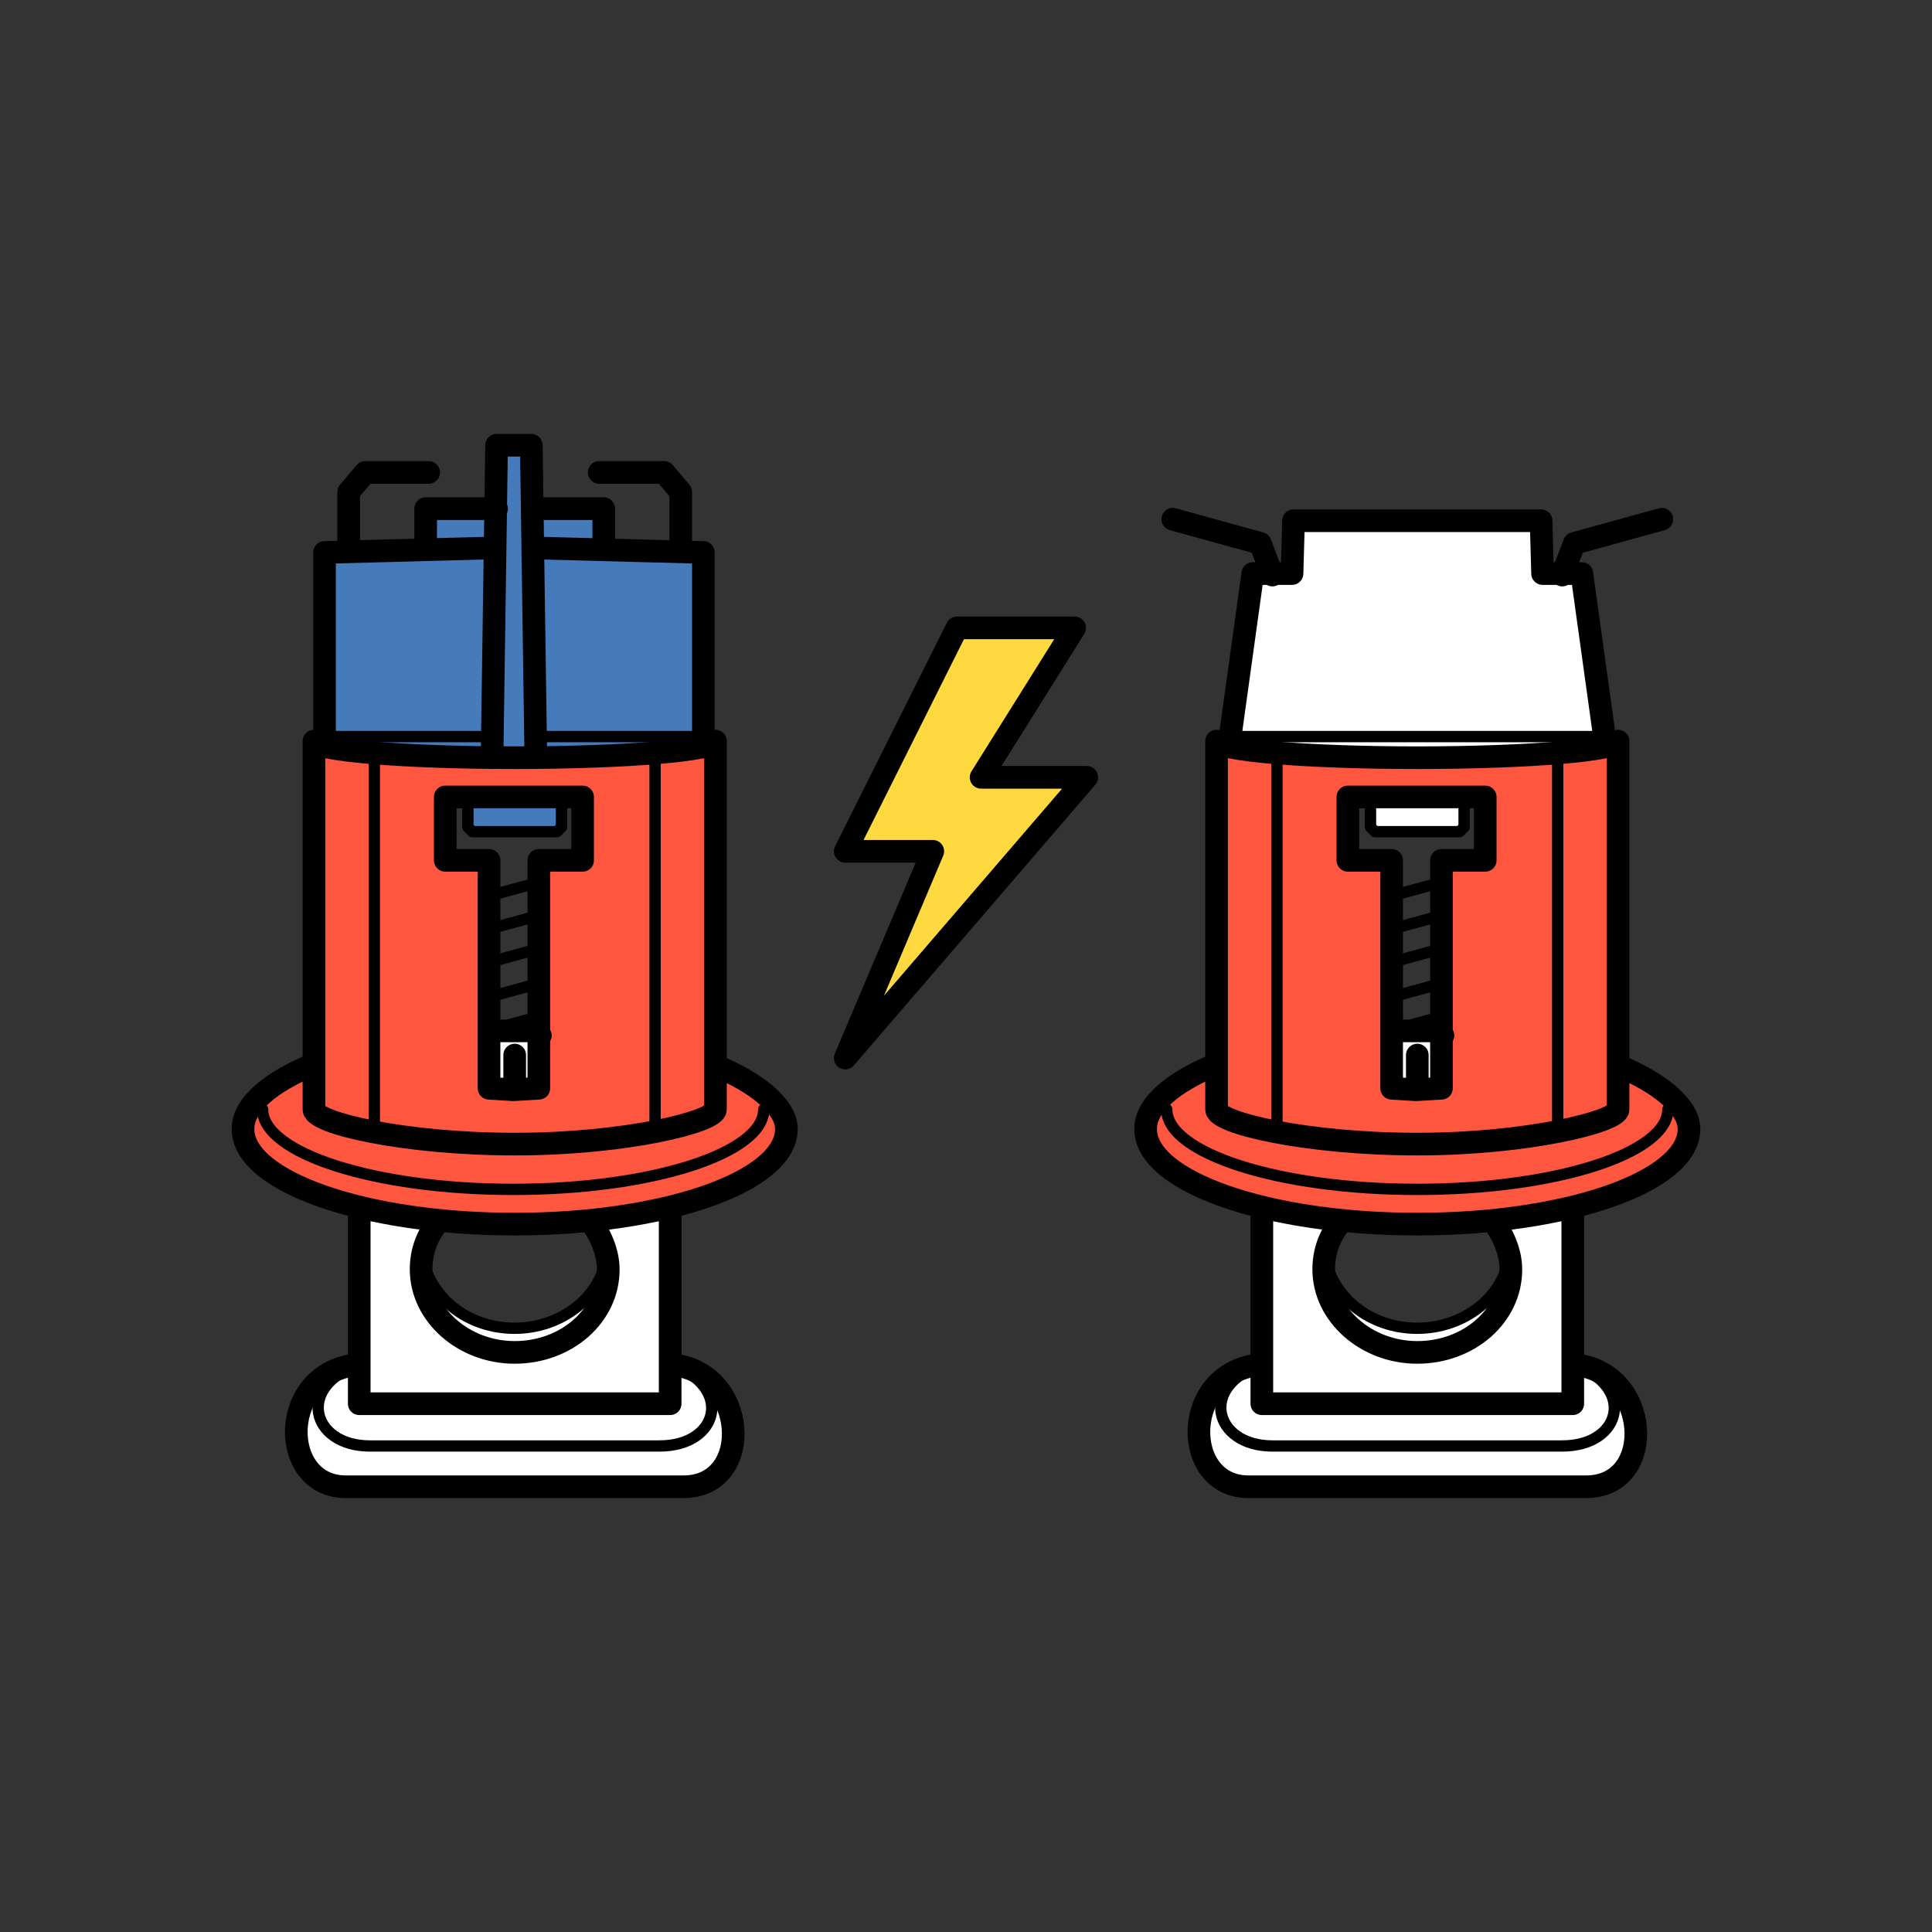 <?xml version="1.0" encoding="utf-8"?>
<!-- Generator: Adobe Illustrator 24.1.2, SVG Export Plug-In . SVG Version: 6.00 Build 0)  -->
<svg version="1.1" id="Слой_1" xmlns:xodm="http://www.corel.com/coreldraw/odm/2003"
	 xmlns="http://www.w3.org/2000/svg" xmlns:xlink="http://www.w3.org/1999/xlink" x="0px" y="0px" viewBox="0 0 128 128"
	 style="enable-background:new 0 0 128 128;" xml:space="preserve">
<rect x="0" y="0" width="128" height="128" fill="#333333" stroke="none"/>
<style type="text/css">
	.st0{fill-rule:evenodd;clip-rule:evenodd;fill:#FFFFFF;}
	.st1{fill-rule:evenodd;clip-rule:evenodd;fill:#FF5640;}
	.st2{fill-rule:evenodd;clip-rule:evenodd;fill:#457BBA;}
	.st3{fill:none;stroke:#000000;stroke-width:0.75;stroke-linecap:round;stroke-linejoin:round;stroke-miterlimit:22.926;}
	.st4{fill:none;stroke:#000000;stroke-width:1.5;stroke-linecap:round;stroke-linejoin:round;stroke-miterlimit:22.926;}
	
		.st5{fill-rule:evenodd;clip-rule:evenodd;fill:#FFD940;stroke:#000000;stroke-width:1.5;stroke-linecap:round;stroke-linejoin:round;stroke-miterlimit:22.926;}
</style>
<g id="Слой_x0020_1">
	<g id="_2344201842560">
		<g>
			<g>
				<path class="st0" d="M35.8,68.6h-3.3V57h-2.9v-4.2H31v2l0.3,0.3h5.6l0.3-0.3v-2h1.4V57h-2.9v1.4v2.2v2.2v2.2v2.2V68.6z
					 M21.5,36.6l6.6-0.2v-2.7h4.7l0.1-4.2h2.3l0.1,4.2H40v2.7l5.1,0.1l1.5,0v12.3c0.5,0,0.6,0.1,0.8,0.2v21.5
					c2.7,1.1,4.7,2.7,4.7,4.2c0,2.2-3.1,4.1-7.7,5.2l0,10.4v0.1c0.1,0,0.1,0,0.2,0c5,0.5,5.4,8.1,0.8,8.1H34.1H22.9
					c-4.4,0-4.4-7.6,0.8-8.1c0.1,0,0.1,0,0.2,0v-0.1V80c0,0.1,0,0.1,0,0c-4.7-1.1-7.7-3-7.7-5.2c0-1.6,1.8-3.1,4.7-4.2V49.1
					c0.2-0.2,0.4-0.2,0.8-0.3C21.5,44.8,21.5,40.7,21.5,36.6z M39.1,80.9c0.5,0.7,0.9,1.5,1.1,2.4c0,0.3,0.1,0.5,0.1,0.8
					c-1,1.7-2.8,3.9-6.2,3.9c-3.4,0-5.4-2.2-6.2-3.9c0-1.2,0.4-2.3,1.2-3.2c1.6,0.2,3.3,0.2,5,0.2C35.8,81.1,37.5,81.1,39.1,80.9z"
					/>
				<path class="st1" d="M23.8,80C23.8,80.1,23.8,80.1,23.8,80z M20.8,49.1v21.4c-2.9,1.1-4.7,2.6-4.7,4.2c0,2.2,3.1,4.1,7.7,5.2
					c8,1.9,15,1.2,20.5,0c4.7-1.1,7.7-3,7.7-5.2c0-1.6-2-3.1-4.7-4.2V49.1c-0.2-0.1-0.3-0.2-0.8-0.2v-0.1L46,49.6l-10.4,0.6
					c-0.5,0-1,0-1.5,0c-0.5,0-1,0-1.5,0l-10.4-0.6l-0.6-0.9c0,0,0,0.1,0,0.1C21.1,48.9,20.9,49,20.8,49.1L20.8,49.1z M32.4,72.1V57
					h-2.9v-4.2c3,0,6,0,9.1,0V57h-2.9c0,3.8,0,11.2,0,15.1H32.4z"/>
				<path class="st2" d="M21.5,48.8l0.6,0.9l10.4,0.6c0.5,0,1,0,1.5,0c0.5,0,1,0,1.5,0L46,49.6l0.6-0.9V36.6L40,36.4v-2.7h-4.7
					l-0.1-4.2h-2.3l-0.1,4.2h-4.7v2.7l-6.6,0.2C21.5,36.6,21.5,48.8,21.5,48.8z M31,52.8v2l0.3,0.3h5.6l0.3-0.3v-2H31z"/>
				<path class="st3" d="M44.4,90.4c4.2,1.4,3.3,5.4-0.7,5.4c-6.4,0-12.8,0-19.2,0c-3.9,0-4.9-4-0.7-5.4 M40.2,83.1
					c-0.3,2.8-3,4.9-6.1,4.9c-3.1,0-5.6-2-6.1-4.7 M21.5,48.8h11.1 M35.5,48.8h11.1 M32.6,68.2l3.3-0.9 M32.6,59.3l3.3-0.9
					 M32.6,61.5l3.3-0.9 M32.6,63.7l3.3-0.9 M32.6,66l3.3-0.9 M31,52.7v2.1l0.3,0.3h2.8h2.8l0.3-0.3v-2.1 M50.6,73.5
					c0,2.9-7.4,5.3-16.6,5.3s-16.6-2.4-16.6-5.3 M43.4,49.9V75 M24.8,49.9V75"/>
				<path class="st4" d="M23.8,90.4c-5.4,0.4-5.4,8.1-0.9,8.1h11.2h11.2c4.7,0,4.3-7.7-0.9-8.1 M34.1,69.9v2.1 M39.7,31.3H44
					l1.1,1.3v3.9 M28.4,31.3h-4.2l-1.1,1.3v3.9 M39.1,80.9c0.7,0.9,1.2,2.1,1.2,3.2c0,3.1-2.8,5.5-6.2,5.5c-3.4,0-6.2-2.5-6.2-5.5
					c0-1.2,0.4-2.3,1.2-3.2 M44.4,80l0,13H23.8V80 M32.9,33.7h-4.7v2.7 M35.3,33.7H40v2.7 M32.6,50.2l0.3-20.7h2.3l0.3,20.7
					 M21.5,49.5V36.6l11.3-0.3 M35.3,36.3l11.3,0.3v12.9 M32.4,68.6l0.2-0.3h1.5h1.5l0.2,0.3 M47.4,70.6c2.7,1.1,4.7,2.7,4.7,4.2
					c0,3.5-8.1,6.3-18,6.3c-9.9,0-18-2.8-18-6.3c0-1.6,1.8-3.1,4.7-4.3 M32.4,57h-2.9v-4.2h9.1V57h-2.9v15.1l-1.7,0.1l-1.6-0.1
					C32.4,72.1,32.4,57,32.4,57z M20.8,73.5c0,0.9,6,2.3,13.3,2.3c7.4,0,13.3-1.5,13.3-2.3V49.1c0,0.6-6,1.1-13.3,1.1
					c-7.4,0-13.3-0.5-13.3-1.1V73.5z"/>
			</g>
			<g>
				<path class="st0" d="M95.6,68.6h-3.3V57h-2.9v-4.2h1.4v2l0.3,0.3h5.6l0.3-0.3v-2h1.4V57h-2.9v1.4v2.2v2.2l0,2.2v2.2
					C95.6,67.4,95.6,68.6,95.6,68.6z M83,38h2.6l0.1-3.5c8.2,0,11,0,16.4,0l0.1,3.5h2.6l1.7,10.9c0.5,0,0.6,0.1,0.8,0.2v21.5
					c2.7,1.1,4.7,2.7,4.7,4.2c0,2.2-3.1,4.1-7.7,5.2v10.4v0.1c0.1,0,0.1,0,0.2,0c5,0.5,5.4,8.1,0.8,8.1H93.9H82.7
					c-4.4,0-4.4-7.6,0.8-8.1c0.1,0,0.1,0,0.2,0v-0.1V80c0,0.1,0,0.1,0,0c-4.7-1.1-7.7-3-7.7-5.2c0-1.6,1.8-3.1,4.7-4.2V49.1l0.8-0.3
					C81.4,48.9,83,38,83,38z M98.9,80.9c0.5,0.7,0.9,1.5,1.1,2.4c0,0.3,0.1,0.5,0.1,0.8c-1,1.7-2.8,3.9-6.2,3.9s-5.4-2.2-6.2-3.9
					c0-1.2,0.4-2.3,1.2-3.2c1.6,0.2,3.3,0.2,5,0.2C95.6,81.1,97.3,81.1,98.9,80.9z"/>
				<path class="st1" d="M83.6,80C83.6,80.1,83.6,80.1,83.6,80z M80.6,49.1v21.4c-2.9,1.1-4.7,2.6-4.7,4.2c0,2.2,3.1,4.1,7.7,5.2
					c8,1.9,15,1.2,20.5,0c4.7-1.1,7.7-3,7.7-5.2c0-1.6-2-3.1-4.7-4.2V49.1c-0.2-0.1-0.3-0.2-0.8-0.2v-0.1l-0.6,0.9l-10.4,0.6
					c-0.5,0-1,0-1.5,0s-1,0-1.5,0L82,49.6l-0.7-0.9c0,0,0,0.1,0,0.1C81,48.9,80.7,49,80.6,49.1L80.6,49.1z M92.2,72.1V57h-2.9v-4.2
					c3,0,6,0,9.1,0V57h-2.9c0,3.8,0,11.2,0,15.1H92.2z"/>
				<path class="st0" d="M81.4,48.8l0.6,0.9l10.4,0.6c0.5,0,1,0,1.5,0s1,0,1.5,0l10.4-0.6l0.6-0.9L104.8,38h-2.6l-0.1-3.5
					c-3.8,0-11.6,0-16.4,0L85.6,38H83L81.4,48.8L81.4,48.8z M90.8,52.8v2l0.3,0.3h5.6l0.3-0.3v-2H90.8z"/>
				<path class="st3" d="M104.2,90.4c4.2,1.4,3.3,5.4-0.7,5.4c-6.4,0-12.8,0-19.2,0c-3.9,0-4.9-4-0.7-5.4 M81.4,48.8h25 M100,83.1
					c-0.3,2.8-3,4.9-6.1,4.9c-3.1,0-5.6-2-6.1-4.7 M92.4,68.2l3.3-0.9 M92.4,59.3l3.3-0.9 M92.4,61.5l3.3-0.9 M92.4,63.7l3.3-0.9
					 M92.4,66l3.3-0.9 M90.8,52.7v2.1l0.3,0.3h2.8h2.8l0.3-0.3v-2.1 M110.5,73.5c0,2.9-7.4,5.3-16.6,5.3s-16.6-2.4-16.6-5.3
					 M103.2,49.9V75 M84.6,49.9V75"/>
				<path class="st4" d="M83.6,90.4c-5.4,0.4-5.4,8.1-0.9,8.1h11.2h11.2c4.7,0,4.3-7.7-0.9-8.1 M93.9,69.9v2.1 M77.7,34.4l5.8,1.6
					l0.8,2.1 M106.3,48.8L104.8,38h-2.6l-0.1-3.5H85.7L85.6,38H83l-1.5,10.8 M110.1,34.4l-5.8,1.6l-0.8,2.1 M98.9,80.9
					c0.7,0.9,1.2,2.1,1.2,3.2c0,3.1-2.8,5.5-6.2,5.5s-6.2-2.5-6.2-5.5c0-1.2,0.4-2.3,1.2-3.2 M104.2,80v13H93.5h-9.9V80 M92.2,68.6
					l0.2-0.3h1.5h1.5l0.2,0.3 M107.2,70.6c2.7,1.1,4.7,2.7,4.7,4.2c0,3.5-8.1,6.3-18,6.3s-18-2.8-18-6.3c0-1.6,1.8-3.1,4.7-4.3
					 M92.2,57h-2.9v-4.2h9.1V57h-2.9l0,15.1l-1.7,0.1l-1.6-0.1C92.2,72.1,92.2,57,92.2,57z M80.6,73.5c0,0.9,6,2.3,13.3,2.3
					s13.3-1.5,13.3-2.3V49.1c0,0.6-6,1.1-13.3,1.1s-13.3-0.5-13.3-1.1V73.5z"/>
			</g>
		</g>
		<polygon class="st5" points="65,51.5 71.2,41.6 63.4,41.6 56,56.4 61.8,56.4 56,70.1 72,51.5 		"/>
	</g>
</g>
</svg>
